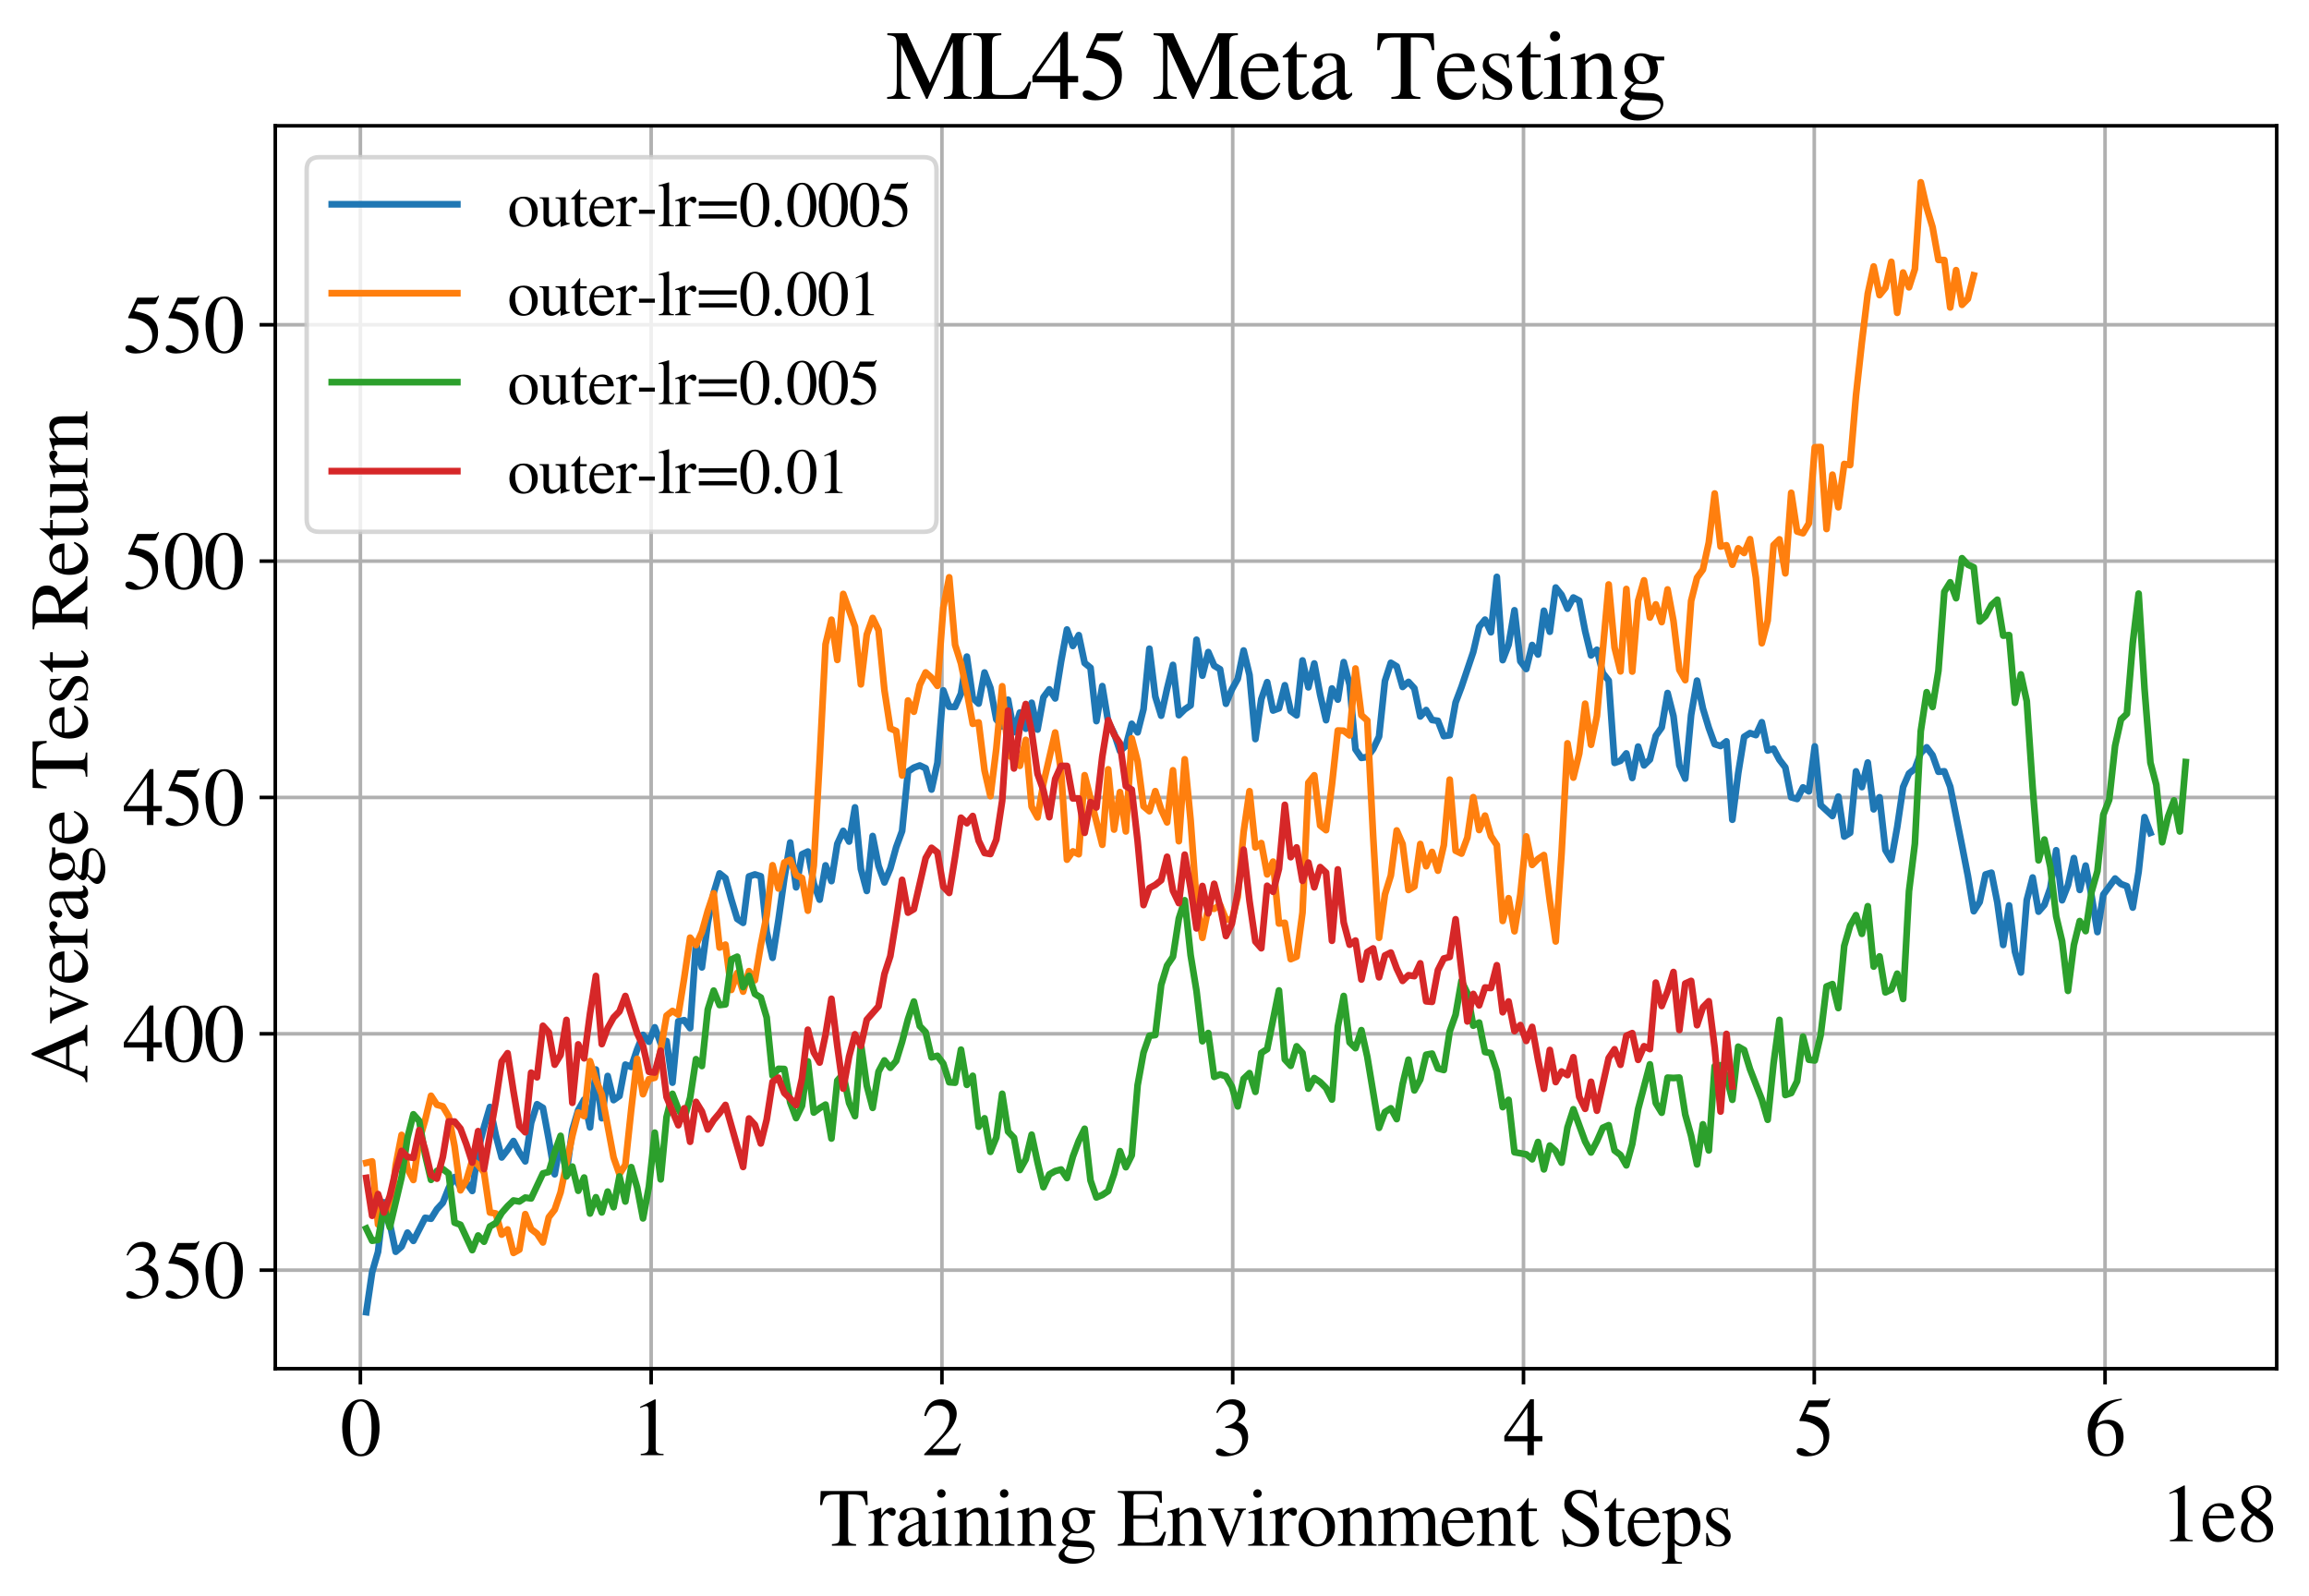 <?xml version="1.0" encoding="utf-8" standalone="no"?>
<!DOCTYPE svg PUBLIC "-//W3C//DTD SVG 1.1//EN"
  "http://www.w3.org/Graphics/SVG/1.1/DTD/svg11.dtd">
<svg xmlns:xlink="http://www.w3.org/1999/xlink" width="515pt" height="355.877pt" viewBox="0 0 515 355.877" xmlns="http://www.w3.org/2000/svg" version="1.1">
 <defs>
  <style type="text/css">*{stroke-linejoin: round; stroke-linecap: butt}</style>
 </defs>
 <g id="figure_1">
  <g id="patch_1">
   <path d="M 0 355.877 
L 515 355.877 
L 515 0 
L 0 0 
z
" style="fill: #ffffff"/>
  </g>
  <g id="axes_1">
   <g id="patch_2">
    <path d="M 61.4 305.26 
L 507.8 305.26 
L 507.8 28.06 
L 61.4 28.06 
z
" style="fill: #ffffff"/>
   </g>
   <g id="matplotlib.axis_1">
    <g id="xtick_1">
     <g id="line2d_1">
      <path d="M 80.378 305.26 
L 80.378 28.06 
" clip-path="url(#p0396f63aa7)" style="fill: none; stroke: #b0b0b0; stroke-width: 0.8; stroke-linecap: square"/>
     </g>
     <g id="line2d_2">
      <defs>
       <path id="m9e7c71a915" d="M 0 0 
L 0 3.5 
" style="stroke: #000000; stroke-width: 0.8"/>
      </defs>
      <g>
       <use xlink:href="#m9e7c71a915" x="80.378" y="305.26" style="stroke: #000000; stroke-width: 0.8"/>
      </g>
     </g>
     <g id="text_1">
      <!-- 0 -->
      <g transform="translate(75.878 324.554)scale(0.18 -0.18)">
       <defs>
        <path id="STIXGeneral-Regular-30" d="M 3046 2112 
Q 3046 1683 2963 1302 
Q 2880 922 2717 602 
Q 2554 282 2266 96 
Q 1978 -90 1600 -90 
Q 1210 -90 915 108 
Q 621 307 461 640 
Q 301 973 227 1350 
Q 154 1728 154 2150 
Q 154 2746 301 3222 
Q 448 3699 790 4012 
Q 1133 4326 1626 4326 
Q 2253 4326 2649 3712 
Q 3046 3098 3046 2112 
z
M 2432 2080 
Q 2432 3091 2217 3625 
Q 2003 4160 1587 4160 
Q 1190 4160 979 3622 
Q 768 3085 768 2106 
Q 768 1120 979 598 
Q 1190 77 1600 77 
Q 2003 77 2217 598 
Q 2432 1120 2432 2080 
z
" transform="scale(0.016)"/>
       </defs>
       <use xlink:href="#STIXGeneral-Regular-30"/>
      </g>
     </g>
    </g>
    <g id="xtick_2">
     <g id="line2d_3">
      <path d="M 145.233 305.26 
L 145.233 28.06 
" clip-path="url(#p0396f63aa7)" style="fill: none; stroke: #b0b0b0; stroke-width: 0.8; stroke-linecap: square"/>
     </g>
     <g id="line2d_4">
      <g>
       <use xlink:href="#m9e7c71a915" x="145.233" y="305.26" style="stroke: #000000; stroke-width: 0.8"/>
      </g>
     </g>
     <g id="text_2">
      <!-- 1 -->
      <g transform="translate(140.733 324.554)scale(0.18 -0.18)">
       <defs>
        <path id="STIXGeneral-Regular-31" d="M 2522 0 
L 755 0 
L 755 96 
Q 1107 115 1235 227 
Q 1363 339 1363 608 
L 1363 3482 
Q 1363 3795 1171 3795 
Q 1082 3795 883 3718 
L 710 3654 
L 710 3744 
L 1856 4326 
L 1914 4307 
L 1914 486 
Q 1914 275 2042 185 
Q 2170 96 2522 96 
L 2522 0 
z
" transform="scale(0.016)"/>
       </defs>
       <use xlink:href="#STIXGeneral-Regular-31"/>
      </g>
     </g>
    </g>
    <g id="xtick_3">
     <g id="line2d_5">
      <path d="M 210.089 305.26 
L 210.089 28.06 
" clip-path="url(#p0396f63aa7)" style="fill: none; stroke: #b0b0b0; stroke-width: 0.8; stroke-linecap: square"/>
     </g>
     <g id="line2d_6">
      <g>
       <use xlink:href="#m9e7c71a915" x="210.089" y="305.26" style="stroke: #000000; stroke-width: 0.8"/>
      </g>
     </g>
     <g id="text_3">
      <!-- 2 -->
      <g transform="translate(205.589 324.554)scale(0.18 -0.18)">
       <defs>
        <path id="STIXGeneral-Regular-32" d="M 3034 877 
L 2688 0 
L 186 0 
L 186 77 
L 1325 1286 
Q 1773 1754 1965 2144 
Q 2157 2534 2157 2950 
Q 2157 3379 1920 3616 
Q 1683 3853 1267 3853 
Q 922 3853 720 3673 
Q 518 3494 326 3021 
L 192 3053 
Q 301 3648 630 3987 
Q 960 4326 1523 4326 
Q 2054 4326 2380 4006 
Q 2707 3686 2707 3200 
Q 2707 2477 1888 1613 
L 832 486 
L 2330 486 
Q 2541 486 2665 569 
Q 2790 653 2944 915 
L 3034 877 
z
" transform="scale(0.016)"/>
       </defs>
       <use xlink:href="#STIXGeneral-Regular-32"/>
      </g>
     </g>
    </g>
    <g id="xtick_4">
     <g id="line2d_7">
      <path d="M 274.945 305.26 
L 274.945 28.06 
" clip-path="url(#p0396f63aa7)" style="fill: none; stroke: #b0b0b0; stroke-width: 0.8; stroke-linecap: square"/>
     </g>
     <g id="line2d_8">
      <g>
       <use xlink:href="#m9e7c71a915" x="274.945" y="305.26" style="stroke: #000000; stroke-width: 0.8"/>
      </g>
     </g>
     <g id="text_4">
      <!-- 3 -->
      <g transform="translate(270.445 324.554)scale(0.18 -0.18)">
       <defs>
        <path id="STIXGeneral-Regular-33" d="M 390 3264 
L 288 3290 
Q 435 3770 748 4048 
Q 1062 4326 1542 4326 
Q 1990 4326 2265 4083 
Q 2541 3840 2541 3450 
Q 2541 2925 1946 2566 
Q 2298 2413 2477 2227 
Q 2758 1914 2758 1402 
Q 2758 890 2464 506 
Q 2246 211 1840 60 
Q 1434 -90 979 -90 
Q 262 -90 262 275 
Q 262 378 339 442 
Q 416 506 525 506 
Q 685 506 915 339 
Q 1197 141 1466 141 
Q 1818 141 2058 425 
Q 2298 710 2298 1120 
Q 2298 1856 1632 2048 
Q 1434 2112 979 2112 
L 979 2202 
Q 1338 2323 1517 2432 
Q 2035 2726 2035 3290 
Q 2035 3610 1852 3776 
Q 1670 3942 1344 3942 
Q 768 3942 390 3264 
z
" transform="scale(0.016)"/>
       </defs>
       <use xlink:href="#STIXGeneral-Regular-33"/>
      </g>
     </g>
    </g>
    <g id="xtick_5">
     <g id="line2d_9">
      <path d="M 339.8 305.26 
L 339.8 28.06 
" clip-path="url(#p0396f63aa7)" style="fill: none; stroke: #b0b0b0; stroke-width: 0.8; stroke-linecap: square"/>
     </g>
     <g id="line2d_10">
      <g>
       <use xlink:href="#m9e7c71a915" x="339.8" y="305.26" style="stroke: #000000; stroke-width: 0.8"/>
      </g>
     </g>
     <g id="text_5">
      <!-- 4 -->
      <g transform="translate(335.3 324.554)scale(0.18 -0.18)">
       <defs>
        <path id="STIXGeneral-Regular-34" d="M 3027 1069 
L 2368 1069 
L 2368 0 
L 1869 0 
L 1869 1069 
L 77 1069 
L 77 1478 
L 2086 4326 
L 2368 4326 
L 2368 1478 
L 3027 1478 
L 3027 1069 
z
M 1869 1478 
L 1869 3674 
L 333 1478 
L 1869 1478 
z
" transform="scale(0.016)"/>
       </defs>
       <use xlink:href="#STIXGeneral-Regular-34"/>
      </g>
     </g>
    </g>
    <g id="xtick_6">
     <g id="line2d_11">
      <path d="M 404.656 305.26 
L 404.656 28.06 
" clip-path="url(#p0396f63aa7)" style="fill: none; stroke: #b0b0b0; stroke-width: 0.8; stroke-linecap: square"/>
     </g>
     <g id="line2d_12">
      <g>
       <use xlink:href="#m9e7c71a915" x="404.656" y="305.26" style="stroke: #000000; stroke-width: 0.8"/>
      </g>
     </g>
     <g id="text_6">
      <!-- 5 -->
      <g transform="translate(400.156 324.554)scale(0.18 -0.18)">
       <defs>
        <path id="STIXGeneral-Regular-35" d="M 2803 4358 
L 2573 3814 
Q 2534 3731 2400 3731 
L 1158 3731 
L 902 3187 
Q 1606 3053 1920 2896 
Q 2234 2739 2502 2368 
Q 2726 2061 2726 1555 
Q 2726 1094 2576 780 
Q 2426 467 2099 224 
Q 1664 -90 1011 -90 
Q 646 -90 422 19 
Q 198 128 198 307 
Q 198 550 486 550 
Q 717 550 960 352 
Q 1210 147 1414 147 
Q 1747 147 2012 480 
Q 2278 813 2278 1229 
Q 2278 1843 1850 2189 
Q 1293 2637 486 2637 
Q 410 2637 410 2688 
L 416 2720 
L 1114 4237 
L 2438 4237 
Q 2547 4237 2608 4269 
Q 2669 4301 2746 4403 
L 2803 4358 
z
" transform="scale(0.016)"/>
       </defs>
       <use xlink:href="#STIXGeneral-Regular-35"/>
      </g>
     </g>
    </g>
    <g id="xtick_7">
     <g id="line2d_13">
      <path d="M 469.512 305.26 
L 469.512 28.06 
" clip-path="url(#p0396f63aa7)" style="fill: none; stroke: #b0b0b0; stroke-width: 0.8; stroke-linecap: square"/>
     </g>
     <g id="line2d_14">
      <g>
       <use xlink:href="#m9e7c71a915" x="469.512" y="305.26" style="stroke: #000000; stroke-width: 0.8"/>
      </g>
     </g>
     <g id="text_7">
      <!-- 6 -->
      <g transform="translate(465.012 324.554)scale(0.18 -0.18)">
       <defs>
        <path id="STIXGeneral-Regular-36" d="M 2854 4378 
L 2867 4275 
Q 2112 4154 1606 3664 
Q 1101 3174 973 2451 
Q 1344 2739 1786 2739 
Q 2349 2739 2672 2380 
Q 2995 2022 2995 1402 
Q 2995 774 2669 378 
Q 2291 -90 1651 -90 
Q 870 -90 518 557 
Q 218 1107 218 1786 
Q 218 2835 915 3552 
Q 1312 3962 1731 4131 
Q 2150 4301 2854 4378 
z
M 2419 1203 
Q 2419 2445 1555 2445 
Q 1235 2445 1024 2275 
Q 813 2106 813 1702 
Q 813 954 1046 522 
Q 1280 90 1722 90 
Q 2061 90 2240 394 
Q 2419 698 2419 1203 
z
" transform="scale(0.016)"/>
       </defs>
       <use xlink:href="#STIXGeneral-Regular-36"/>
      </g>
     </g>
    </g>
    <g id="text_8">
     <!-- Training Environment Steps -->
     <g transform="translate(182.605 344.754)scale(0.18 -0.18)">
      <defs>
       <path id="STIXGeneral-Regular-54" d="M 3795 3149 
L 3642 3149 
Q 3539 3674 3353 3821 
Q 3168 3968 2656 3968 
L 2278 3968 
L 2278 710 
Q 2278 346 2387 243 
Q 2496 141 2893 122 
L 2893 0 
L 1024 0 
L 1024 122 
Q 1427 147 1526 256 
Q 1626 365 1626 787 
L 1626 3968 
L 1242 3968 
Q 723 3968 540 3817 
Q 358 3667 262 3149 
L 109 3149 
L 154 4237 
L 3750 4237 
L 3795 3149 
z
" transform="scale(0.016)"/>
       <path id="STIXGeneral-Regular-72" d="M 1024 2931 
L 1024 2342 
Q 1267 2688 1430 2816 
Q 1594 2944 1792 2944 
Q 1958 2944 2051 2854 
Q 2144 2765 2144 2605 
Q 2144 2470 2077 2393 
Q 2010 2317 1894 2317 
Q 1773 2317 1638 2445 
Q 1536 2541 1472 2541 
Q 1338 2541 1181 2355 
Q 1024 2170 1024 2016 
L 1024 576 
Q 1024 301 1133 205 
Q 1242 109 1568 96 
L 1568 0 
L 32 0 
L 32 96 
Q 339 154 412 224 
Q 486 294 486 538 
L 486 2138 
Q 486 2349 438 2435 
Q 390 2522 269 2522 
Q 166 2522 45 2496 
L 45 2598 
Q 448 2726 992 2944 
L 1024 2931 
z
" transform="scale(0.016)"/>
       <path id="STIXGeneral-Regular-61" d="M 2829 422 
L 2829 243 
Q 2586 -64 2253 -64 
Q 1888 -64 1843 403 
L 1837 403 
Q 1427 -64 909 -64 
Q 608 -64 422 112 
Q 237 288 237 602 
Q 237 1050 685 1350 
Q 992 1555 1837 1869 
L 1837 2214 
Q 1837 2502 1699 2646 
Q 1562 2790 1338 2790 
Q 1146 2790 1018 2697 
Q 890 2605 890 2477 
Q 890 2419 909 2348 
Q 928 2278 928 2208 
Q 928 2112 841 2029 
Q 755 1946 634 1946 
Q 525 1946 441 2029 
Q 358 2112 358 2240 
Q 358 2547 685 2752 
Q 986 2944 1421 2944 
Q 1939 2944 2176 2656 
Q 2291 2522 2323 2384 
Q 2355 2246 2355 1946 
L 2355 723 
Q 2355 301 2554 301 
Q 2682 301 2829 422 
z
M 1837 813 
L 1837 1715 
Q 1248 1510 1018 1293 
Q 800 1094 800 800 
Q 800 557 921 432 
Q 1043 307 1242 307 
Q 1453 307 1613 410 
Q 1747 506 1792 589 
Q 1837 672 1837 813 
z
" transform="scale(0.016)"/>
       <path id="STIXGeneral-Regular-69" d="M 1152 4045 
Q 1152 3904 1056 3811 
Q 960 3718 819 3718 
Q 685 3718 592 3811 
Q 499 3904 499 4045 
Q 499 4179 595 4275 
Q 691 4371 826 4371 
Q 966 4371 1059 4275 
Q 1152 4179 1152 4045 
z
M 1619 0 
L 102 0 
L 102 96 
Q 435 115 521 211 
Q 608 307 608 666 
L 608 2118 
Q 608 2342 563 2432 
Q 518 2522 397 2522 
Q 243 2522 128 2490 
L 128 2592 
L 1120 2944 
L 1146 2918 
L 1146 672 
Q 1146 314 1226 218 
Q 1306 122 1619 96 
L 1619 0 
z
" transform="scale(0.016)"/>
       <path id="STIXGeneral-Regular-6e" d="M 3104 0 
L 1773 0 
L 1779 96 
Q 2016 115 2096 233 
Q 2176 352 2176 672 
L 2176 1946 
Q 2176 2592 1709 2592 
Q 1549 2592 1408 2515 
Q 1267 2438 1050 2227 
L 1050 461 
Q 1050 269 1136 192 
Q 1222 115 1466 96 
L 1466 0 
L 115 0 
L 115 96 
Q 358 115 435 214 
Q 512 314 512 602 
L 512 2157 
Q 512 2394 467 2483 
Q 422 2573 288 2573 
Q 160 2573 102 2547 
L 102 2656 
Q 550 2784 979 2944 
L 1030 2925 
L 1030 2426 
L 1037 2426 
Q 1491 2944 1958 2944 
Q 2323 2944 2518 2688 
Q 2714 2432 2714 1958 
L 2714 544 
Q 2714 288 2790 205 
Q 2867 122 3104 96 
L 3104 0 
z
" transform="scale(0.016)"/>
       <path id="STIXGeneral-Regular-67" d="M 3008 2483 
L 2477 2483 
Q 2598 2208 2598 1946 
Q 2598 1453 2265 1203 
Q 1933 954 1600 954 
Q 1530 954 1357 973 
L 1235 986 
Q 1107 947 979 812 
Q 851 678 851 582 
Q 851 435 1350 410 
L 2176 371 
Q 2528 358 2739 172 
Q 2950 -13 2950 -314 
Q 2950 -685 2566 -986 
Q 2035 -1395 1286 -1395 
Q 826 -1395 502 -1212 
Q 179 -1030 179 -774 
Q 179 -595 320 -419 
Q 461 -243 806 6 
Q 602 102 534 172 
Q 467 243 467 346 
Q 467 531 762 787 
Q 909 915 1037 1043 
Q 717 1203 579 1401 
Q 442 1600 442 1901 
Q 442 2336 752 2640 
Q 1062 2944 1510 2944 
Q 1766 2944 2022 2848 
L 2163 2797 
Q 2349 2733 2515 2733 
L 3008 2733 
L 3008 2483 
z
M 973 2163 
L 973 2144 
Q 973 1683 1155 1398 
Q 1338 1114 1632 1114 
Q 1850 1114 1978 1270 
Q 2106 1427 2106 1690 
Q 2106 2112 1914 2464 
Q 1754 2765 1446 2765 
Q 1222 2765 1097 2605 
Q 973 2445 973 2163 
z
M 2771 -410 
Q 2771 -230 2595 -163 
Q 2419 -96 1978 -96 
Q 1344 -96 941 -13 
Q 749 -243 688 -348 
Q 627 -454 627 -563 
Q 627 -774 880 -902 
Q 1133 -1030 1555 -1030 
Q 2099 -1030 2435 -860 
Q 2771 -691 2771 -410 
z
" transform="scale(0.016)"/>
       <path id="STIXGeneral-Regular-20" transform="scale(0.016)"/>
       <path id="STIXGeneral-Regular-45" d="M 3821 1082 
L 3526 0 
L 77 0 
L 77 122 
Q 442 147 538 252 
Q 634 358 634 730 
L 634 3520 
Q 634 3878 534 3987 
Q 435 4096 77 4115 
L 77 4237 
L 3469 4237 
L 3494 3322 
L 3334 3322 
Q 3264 3750 3085 3872 
Q 2906 3994 2349 3994 
L 1510 3994 
Q 1370 3994 1328 3952 
Q 1286 3910 1286 3763 
L 1286 2355 
L 2253 2355 
Q 2656 2355 2787 2470 
Q 2918 2586 2976 2970 
L 3123 2970 
L 3123 1472 
L 2976 1472 
Q 2918 1875 2790 1984 
Q 2662 2093 2253 2093 
L 1286 2093 
L 1286 538 
Q 1286 346 1420 291 
Q 1555 237 1933 237 
L 2163 237 
Q 2848 237 3136 403 
Q 3424 570 3642 1082 
L 3821 1082 
z
" transform="scale(0.016)"/>
       <path id="STIXGeneral-Regular-76" d="M 3053 2880 
L 3053 2784 
Q 2906 2771 2835 2688 
Q 2765 2605 2637 2285 
L 1818 230 
Q 1690 -90 1638 -90 
Q 1587 -90 1523 77 
Q 1510 96 1497 141 
Q 1485 186 1472 211 
L 704 2048 
Q 499 2534 403 2652 
Q 307 2771 122 2784 
L 122 2880 
L 1376 2880 
L 1376 2784 
Q 1210 2771 1146 2732 
Q 1082 2694 1082 2611 
Q 1082 2509 1139 2368 
L 1792 730 
L 2426 2387 
Q 2464 2483 2464 2579 
Q 2464 2758 2163 2784 
L 2163 2880 
L 3053 2880 
z
" transform="scale(0.016)"/>
       <path id="STIXGeneral-Regular-6f" d="M 3008 1478 
Q 3008 806 2608 371 
Q 2208 -64 1568 -64 
Q 979 -64 582 368 
Q 186 800 186 1459 
Q 186 2125 582 2534 
Q 979 2944 1626 2944 
Q 2221 2944 2614 2537 
Q 3008 2131 3008 1478 
z
M 2432 1306 
Q 2432 2035 2112 2445 
Q 1856 2765 1504 2765 
Q 1171 2765 966 2493 
Q 762 2221 762 1747 
Q 762 928 1101 435 
Q 1318 115 1677 115 
Q 2029 115 2230 432 
Q 2432 749 2432 1306 
z
" transform="scale(0.016)"/>
       <path id="STIXGeneral-Regular-6d" d="M 4960 0 
L 3565 0 
L 3565 96 
Q 3834 122 3907 208 
Q 3981 294 3981 576 
L 3981 1894 
Q 3981 2278 3869 2444 
Q 3757 2611 3488 2611 
Q 3264 2611 3107 2521 
Q 2950 2432 2803 2221 
L 2803 608 
Q 2803 301 2896 201 
Q 2989 102 3264 96 
L 3264 0 
L 1830 0 
L 1830 96 
Q 2112 115 2189 188 
Q 2266 262 2266 550 
L 2266 1901 
Q 2266 2611 1850 2611 
Q 1670 2611 1468 2531 
Q 1267 2451 1171 2336 
Q 1088 2240 1088 2227 
L 1088 448 
Q 1088 243 1177 176 
Q 1267 109 1523 96 
L 1523 0 
L 102 0 
L 102 96 
Q 371 102 460 195 
Q 550 288 550 563 
L 550 2150 
Q 550 2387 499 2480 
Q 448 2573 326 2573 
Q 230 2573 122 2547 
L 122 2656 
Q 557 2778 1011 2944 
L 1062 2925 
L 1062 2451 
L 1075 2451 
Q 1363 2752 1584 2848 
Q 1805 2944 2054 2944 
Q 2560 2944 2733 2406 
Q 3232 2944 3776 2944 
Q 4518 2944 4518 1792 
L 4518 493 
Q 4518 282 4582 202 
Q 4646 122 4794 109 
L 4960 96 
L 4960 0 
z
" transform="scale(0.016)"/>
       <path id="STIXGeneral-Regular-65" d="M 2611 1050 
L 2714 1005 
Q 2330 -64 1376 -64 
Q 813 -64 486 329 
Q 160 723 160 1389 
Q 160 2074 525 2509 
Q 890 2944 1485 2944 
Q 2061 2944 2374 2502 
Q 2560 2246 2592 1773 
L 621 1773 
Q 646 1370 700 1158 
Q 755 947 915 730 
Q 1184 378 1626 378 
Q 1939 378 2153 531 
Q 2368 685 2611 1050 
z
M 634 1978 
L 1939 1978 
Q 1882 2381 1750 2547 
Q 1619 2714 1312 2714 
Q 1043 2714 864 2525 
Q 685 2336 634 1978 
z
" transform="scale(0.016)"/>
       <path id="STIXGeneral-Regular-74" d="M 1702 493 
L 1786 422 
Q 1478 -64 1011 -64 
Q 448 -64 448 749 
L 448 2675 
L 109 2675 
Q 83 2694 83 2720 
Q 83 2771 192 2842 
Q 435 2982 813 3526 
Q 826 3546 874 3606 
Q 922 3667 941 3706 
Q 986 3706 986 3622 
L 986 2880 
L 1632 2880 
L 1632 2675 
L 986 2675 
L 986 845 
Q 986 538 1062 403 
Q 1139 269 1318 269 
Q 1510 269 1702 493 
z
" transform="scale(0.016)"/>
       <path id="STIXGeneral-Regular-53" d="M 3002 2963 
L 2842 2963 
Q 2733 3360 2579 3565 
Q 2189 4064 1651 4064 
Q 1357 4064 1181 3894 
Q 1005 3725 1005 3456 
Q 1005 3328 1069 3206 
Q 1133 3085 1206 2998 
Q 1280 2912 1465 2784 
Q 1651 2656 1766 2589 
Q 1882 2522 2150 2362 
Q 2669 2061 2905 1763 
Q 3142 1466 3142 1107 
Q 3142 576 2771 243 
Q 2400 -90 1837 -90 
Q 1421 -90 1082 58 
Q 915 128 781 128 
Q 704 128 653 70 
Q 602 13 602 -83 
L 461 -83 
L 275 1274 
L 416 1274 
Q 845 141 1734 141 
Q 2074 141 2285 342 
Q 2496 544 2496 858 
Q 2496 1158 2310 1363 
Q 2003 1696 1235 2106 
Q 454 2522 454 3206 
Q 454 3718 768 4022 
Q 1082 4326 1568 4326 
Q 1907 4326 2240 4186 
Q 2413 4109 2522 4109 
Q 2688 4109 2726 4326 
L 2861 4326 
L 3002 2963 
z
" transform="scale(0.016)"/>
       <path id="STIXGeneral-Regular-70" d="M 1018 2931 
L 1018 2438 
Q 1421 2944 1939 2944 
Q 2406 2944 2707 2560 
Q 3008 2176 3008 1581 
Q 3008 883 2621 409 
Q 2234 -64 1664 -64 
Q 1466 -64 1328 -6 
Q 1190 51 1018 211 
L 1018 -794 
Q 1018 -1094 1120 -1180 
Q 1222 -1267 1581 -1274 
L 1581 -1389 
L 32 -1389 
L 32 -1280 
Q 314 -1254 397 -1171 
Q 480 -1088 480 -838 
L 480 2157 
Q 480 2381 429 2451 
Q 378 2522 218 2522 
Q 115 2522 58 2515 
L 58 2618 
Q 506 2752 979 2944 
L 1018 2931 
z
M 1018 2138 
L 1018 563 
Q 1018 422 1238 281 
Q 1459 141 1683 141 
Q 2029 141 2243 467 
Q 2458 794 2458 1325 
Q 2458 1888 2243 2224 
Q 2029 2560 1670 2560 
Q 1446 2560 1232 2419 
Q 1018 2278 1018 2138 
z
" transform="scale(0.016)"/>
       <path id="STIXGeneral-Regular-73" d="M 998 1926 
L 1664 1523 
Q 1984 1331 2105 1164 
Q 2227 998 2227 736 
Q 2227 416 1961 176 
Q 1696 -64 1331 -64 
Q 1030 -64 864 -6 
Q 691 51 570 51 
Q 461 51 416 -26 
L 333 -26 
L 333 979 
L 435 979 
Q 538 512 730 294 
Q 922 77 1248 77 
Q 1485 77 1632 211 
Q 1779 346 1779 550 
Q 1779 845 1440 1030 
L 1094 1222 
Q 326 1651 326 2150 
Q 326 2522 566 2730 
Q 806 2938 1210 2938 
Q 1491 2938 1638 2867 
Q 1754 2816 1818 2816 
Q 1862 2816 1920 2880 
L 1990 2880 
L 2022 2010 
L 1926 2010 
Q 1818 2445 1654 2621 
Q 1491 2797 1203 2797 
Q 986 2797 854 2688 
Q 723 2579 723 2362 
Q 723 2253 796 2128 
Q 870 2003 998 1926 
z
" transform="scale(0.016)"/>
      </defs>
      <use xlink:href="#STIXGeneral-Regular-54"/>
      <use xlink:href="#STIXGeneral-Regular-72" x="61.1"/>
      <use xlink:href="#STIXGeneral-Regular-61" x="94.4"/>
      <use xlink:href="#STIXGeneral-Regular-69" x="138.8"/>
      <use xlink:href="#STIXGeneral-Regular-6e" x="166.6"/>
      <use xlink:href="#STIXGeneral-Regular-69" x="216.6"/>
      <use xlink:href="#STIXGeneral-Regular-6e" x="244.4"/>
      <use xlink:href="#STIXGeneral-Regular-67" x="294.4"/>
      <use xlink:href="#STIXGeneral-Regular-20" x="344.4"/>
      <use xlink:href="#STIXGeneral-Regular-45" x="369.4"/>
      <use xlink:href="#STIXGeneral-Regular-6e" x="430.5"/>
      <use xlink:href="#STIXGeneral-Regular-76" x="480.5"/>
      <use xlink:href="#STIXGeneral-Regular-69" x="530.5"/>
      <use xlink:href="#STIXGeneral-Regular-72" x="558.3"/>
      <use xlink:href="#STIXGeneral-Regular-6f" x="591.6"/>
      <use xlink:href="#STIXGeneral-Regular-6e" x="641.6"/>
      <use xlink:href="#STIXGeneral-Regular-6d" x="691.6"/>
      <use xlink:href="#STIXGeneral-Regular-65" x="769.4"/>
      <use xlink:href="#STIXGeneral-Regular-6e" x="813.8"/>
      <use xlink:href="#STIXGeneral-Regular-74" x="863.8"/>
      <use xlink:href="#STIXGeneral-Regular-20" x="891.6"/>
      <use xlink:href="#STIXGeneral-Regular-53" x="916.6"/>
      <use xlink:href="#STIXGeneral-Regular-74" x="972.2"/>
      <use xlink:href="#STIXGeneral-Regular-65" x="1000"/>
      <use xlink:href="#STIXGeneral-Regular-70" x="1044.4"/>
      <use xlink:href="#STIXGeneral-Regular-73" x="1094.4"/>
     </g>
    </g>
    <g id="text_9">
     <!-- 1e8 -->
     <g transform="translate(481.807 343.754)scale(0.18 -0.18)">
      <defs>
       <path id="STIXGeneral-Regular-38" d="M 2848 992 
Q 2848 499 2505 204 
Q 2163 -90 1587 -90 
Q 1050 -90 704 204 
Q 358 499 358 954 
Q 358 1293 524 1533 
Q 691 1773 1190 2125 
Q 710 2522 553 2765 
Q 397 3008 397 3328 
Q 397 3782 745 4054 
Q 1094 4326 1638 4326 
Q 2106 4326 2410 4060 
Q 2714 3795 2714 3411 
Q 2714 3059 2531 2848 
Q 2349 2637 1856 2374 
Q 2432 1990 2640 1689 
Q 2848 1389 2848 992 
z
M 2272 3411 
Q 2272 3744 2086 3945 
Q 1901 4147 1574 4147 
Q 1248 4147 1059 3977 
Q 870 3808 870 3513 
Q 870 3219 1059 2979 
Q 1248 2739 1670 2490 
Q 1997 2682 2134 2896 
Q 2272 3110 2272 3411 
z
M 1734 1741 
L 1357 1997 
Q 1075 1766 960 1545 
Q 845 1325 845 1011 
Q 845 576 1065 333 
Q 1286 90 1658 90 
Q 1971 90 2166 285 
Q 2362 480 2362 794 
Q 2362 1082 2214 1299 
Q 2067 1517 1734 1741 
z
" transform="scale(0.016)"/>
      </defs>
      <use xlink:href="#STIXGeneral-Regular-31"/>
      <use xlink:href="#STIXGeneral-Regular-65" x="50"/>
      <use xlink:href="#STIXGeneral-Regular-38" x="94.4"/>
     </g>
    </g>
   </g>
   <g id="matplotlib.axis_2">
    <g id="ytick_1">
     <g id="line2d_15">
      <path d="M 61.4 283.287 
L 507.8 283.287 
" clip-path="url(#p0396f63aa7)" style="fill: none; stroke: #b0b0b0; stroke-width: 0.8; stroke-linecap: square"/>
     </g>
     <g id="line2d_16">
      <defs>
       <path id="m83af78165e" d="M 0 0 
L -3.5 0 
" style="stroke: #000000; stroke-width: 0.8"/>
      </defs>
      <g>
       <use xlink:href="#m83af78165e" x="61.4" y="283.287" style="stroke: #000000; stroke-width: 0.8"/>
      </g>
     </g>
     <g id="text_10">
      <!-- 350 -->
      <g transform="translate(27.4 289.434)scale(0.18 -0.18)">
       <use xlink:href="#STIXGeneral-Regular-33"/>
       <use xlink:href="#STIXGeneral-Regular-35" x="50"/>
       <use xlink:href="#STIXGeneral-Regular-30" x="100"/>
      </g>
     </g>
    </g>
    <g id="ytick_2">
     <g id="line2d_17">
      <path d="M 61.4 230.574 
L 507.8 230.574 
" clip-path="url(#p0396f63aa7)" style="fill: none; stroke: #b0b0b0; stroke-width: 0.8; stroke-linecap: square"/>
     </g>
     <g id="line2d_18">
      <g>
       <use xlink:href="#m83af78165e" x="61.4" y="230.574" style="stroke: #000000; stroke-width: 0.8"/>
      </g>
     </g>
     <g id="text_11">
      <!-- 400 -->
      <g transform="translate(27.4 236.721)scale(0.18 -0.18)">
       <use xlink:href="#STIXGeneral-Regular-34"/>
       <use xlink:href="#STIXGeneral-Regular-30" x="50"/>
       <use xlink:href="#STIXGeneral-Regular-30" x="100"/>
      </g>
     </g>
    </g>
    <g id="ytick_3">
     <g id="line2d_19">
      <path d="M 61.4 177.862 
L 507.8 177.862 
" clip-path="url(#p0396f63aa7)" style="fill: none; stroke: #b0b0b0; stroke-width: 0.8; stroke-linecap: square"/>
     </g>
     <g id="line2d_20">
      <g>
       <use xlink:href="#m83af78165e" x="61.4" y="177.862" style="stroke: #000000; stroke-width: 0.8"/>
      </g>
     </g>
     <g id="text_12">
      <!-- 450 -->
      <g transform="translate(27.4 184.009)scale(0.18 -0.18)">
       <use xlink:href="#STIXGeneral-Regular-34"/>
       <use xlink:href="#STIXGeneral-Regular-35" x="50"/>
       <use xlink:href="#STIXGeneral-Regular-30" x="100"/>
      </g>
     </g>
    </g>
    <g id="ytick_4">
     <g id="line2d_21">
      <path d="M 61.4 125.149 
L 507.8 125.149 
" clip-path="url(#p0396f63aa7)" style="fill: none; stroke: #b0b0b0; stroke-width: 0.8; stroke-linecap: square"/>
     </g>
     <g id="line2d_22">
      <g>
       <use xlink:href="#m83af78165e" x="61.4" y="125.149" style="stroke: #000000; stroke-width: 0.8"/>
      </g>
     </g>
     <g id="text_13">
      <!-- 500 -->
      <g transform="translate(27.4 131.296)scale(0.18 -0.18)">
       <use xlink:href="#STIXGeneral-Regular-35"/>
       <use xlink:href="#STIXGeneral-Regular-30" x="50"/>
       <use xlink:href="#STIXGeneral-Regular-30" x="100"/>
      </g>
     </g>
    </g>
    <g id="ytick_5">
     <g id="line2d_23">
      <path d="M 61.4 72.436 
L 507.8 72.436 
" clip-path="url(#p0396f63aa7)" style="fill: none; stroke: #b0b0b0; stroke-width: 0.8; stroke-linecap: square"/>
     </g>
     <g id="line2d_24">
      <g>
       <use xlink:href="#m83af78165e" x="61.4" y="72.436" style="stroke: #000000; stroke-width: 0.8"/>
      </g>
     </g>
     <g id="text_14">
      <!-- 550 -->
      <g transform="translate(27.4 78.583)scale(0.18 -0.18)">
       <use xlink:href="#STIXGeneral-Regular-35"/>
       <use xlink:href="#STIXGeneral-Regular-35" x="50"/>
       <use xlink:href="#STIXGeneral-Regular-30" x="100"/>
      </g>
     </g>
    </g>
    <g id="text_15">
     <!-- Average Test Return -->
     <g transform="translate(19.477 241.641)rotate(-90)scale(0.18 -0.18)">
      <defs>
       <path id="STIXGeneral-Regular-41" d="M 4525 0 
L 2893 0 
L 2893 122 
Q 3149 122 3245 179 
Q 3334 224 3334 333 
Q 3334 499 3213 781 
L 2950 1382 
L 1274 1382 
L 979 653 
Q 922 506 922 384 
Q 922 237 1027 179 
Q 1133 122 1370 122 
L 1370 0 
L 96 0 
L 96 122 
Q 365 147 486 316 
Q 608 486 902 1190 
L 2221 4314 
L 2349 4314 
L 3923 710 
Q 4064 378 4176 262 
Q 4288 147 4525 122 
L 4525 0 
z
M 2861 1645 
L 2118 3405 
L 1382 1645 
L 2861 1645 
z
" transform="scale(0.016)"/>
       <path id="STIXGeneral-Regular-52" d="M 4224 0 
L 3187 0 
L 1664 1971 
L 1306 1958 
L 1306 717 
Q 1306 352 1405 249 
Q 1504 147 1875 122 
L 1875 0 
L 109 0 
L 109 122 
Q 474 154 563 262 
Q 653 371 653 794 
L 653 3526 
Q 653 3885 563 3987 
Q 474 4090 109 4115 
L 109 4237 
L 1850 4237 
Q 2726 4237 3187 3859 
Q 3501 3603 3501 3091 
Q 3501 2221 2342 2042 
L 3622 422 
Q 3757 256 3878 198 
Q 4000 141 4224 122 
L 4224 0 
z
M 1306 3731 
L 1306 2195 
Q 1766 2202 1990 2246 
Q 2214 2291 2438 2413 
Q 2803 2618 2803 3142 
Q 2803 4000 1632 4000 
Q 1459 4000 1382 3945 
Q 1306 3891 1306 3731 
z
" transform="scale(0.016)"/>
       <path id="STIXGeneral-Regular-75" d="M 3072 320 
L 3072 230 
Q 2573 96 2195 -58 
L 2163 -38 
L 2163 486 
L 2150 486 
Q 1747 -64 1235 -64 
Q 870 -64 662 160 
Q 454 384 454 755 
L 454 2362 
Q 454 2598 371 2688 
Q 288 2778 58 2790 
L 58 2880 
L 992 2880 
L 992 813 
Q 992 595 1123 451 
Q 1254 307 1446 307 
Q 1760 307 1984 506 
Q 2067 582 2099 649 
Q 2131 717 2131 877 
L 2131 2355 
Q 2131 2605 2041 2678 
Q 1952 2752 1658 2771 
L 1658 2880 
L 2669 2880 
L 2669 685 
Q 2669 461 2742 390 
Q 2816 320 3034 320 
L 3072 320 
z
" transform="scale(0.016)"/>
      </defs>
      <use xlink:href="#STIXGeneral-Regular-41"/>
      <use xlink:href="#STIXGeneral-Regular-76" x="72.2"/>
      <use xlink:href="#STIXGeneral-Regular-65" x="122.2"/>
      <use xlink:href="#STIXGeneral-Regular-72" x="166.6"/>
      <use xlink:href="#STIXGeneral-Regular-61" x="199.9"/>
      <use xlink:href="#STIXGeneral-Regular-67" x="244.3"/>
      <use xlink:href="#STIXGeneral-Regular-65" x="294.3"/>
      <use xlink:href="#STIXGeneral-Regular-20" x="338.7"/>
      <use xlink:href="#STIXGeneral-Regular-54" x="363.7"/>
      <use xlink:href="#STIXGeneral-Regular-65" x="424.8"/>
      <use xlink:href="#STIXGeneral-Regular-73" x="469.2"/>
      <use xlink:href="#STIXGeneral-Regular-74" x="508.1"/>
      <use xlink:href="#STIXGeneral-Regular-20" x="535.9"/>
      <use xlink:href="#STIXGeneral-Regular-52" x="560.9"/>
      <use xlink:href="#STIXGeneral-Regular-65" x="627.6"/>
      <use xlink:href="#STIXGeneral-Regular-74" x="672"/>
      <use xlink:href="#STIXGeneral-Regular-75" x="699.8"/>
      <use xlink:href="#STIXGeneral-Regular-72" x="749.8"/>
      <use xlink:href="#STIXGeneral-Regular-6e" x="783.1"/>
     </g>
    </g>
   </g>
   <g id="line2d_25">
    <path d="M 81.691 292.66 
L 83.004 283.742 
L 84.318 279.197 
L 85.631 268.164 
L 86.944 272.905 
L 88.258 279.184 
L 89.571 278.035 
L 90.884 274.924 
L 92.198 276.756 
L 94.824 271.622 
L 96.138 271.823 
L 97.451 269.696 
L 98.764 268.267 
L 100.077 264.981 
L 101.391 262.529 
L 102.704 264.921 
L 104.017 263.764 
L 105.331 265.625 
L 106.644 256.475 
L 107.957 251.375 
L 109.271 246.907 
L 110.584 253.187 
L 111.897 258.155 
L 113.211 256.454 
L 114.524 254.497 
L 115.837 257.028 
L 117.151 259.023 
L 118.464 250.442 
L 119.777 246.285 
L 121.091 247.092 
L 122.404 254.149 
L 123.717 261.902 
L 125.031 254.442 
L 126.344 261.682 
L 127.657 252.008 
L 128.971 247.578 
L 130.284 245.269 
L 131.597 251.448 
L 132.911 238.546 
L 134.224 249.404 
L 135.537 239.986 
L 136.851 245.363 
L 138.164 244.441 
L 139.477 237.453 
L 140.791 237.964 
L 142.104 234.072 
L 143.417 230.82 
L 144.731 232.341 
L 146.044 229.135 
L 147.357 232.705 
L 148.671 232.193 
L 149.984 241.469 
L 151.297 227.776 
L 152.611 227.547 
L 153.924 229.32 
L 155.237 210.376 
L 156.551 215.765 
L 157.864 205.837 
L 159.177 199.162 
L 160.491 194.806 
L 161.804 195.861 
L 163.117 200.626 
L 164.431 204.951 
L 165.744 205.831 
L 167.057 195.477 
L 168.371 195.031 
L 169.684 195.446 
L 170.997 207.866 
L 172.311 213.629 
L 173.624 205.228 
L 174.937 195.889 
L 176.25 187.914 
L 177.564 197.904 
L 178.877 190.544 
L 180.19 189.927 
L 181.504 197.081 
L 182.817 200.659 
L 184.13 193.012 
L 185.444 196.519 
L 186.757 188.213 
L 188.07 185.313 
L 189.384 187.697 
L 190.697 180.082 
L 192.01 193.798 
L 193.324 198.711 
L 194.637 186.468 
L 195.95 193.117 
L 197.264 196.812 
L 198.577 193.693 
L 199.89 188.942 
L 201.204 185.351 
L 202.517 172.1 
L 203.83 171.211 
L 205.144 170.729 
L 206.457 171.353 
L 207.77 176.102 
L 209.084 170.133 
L 210.397 153.988 
L 211.71 157.628 
L 213.024 157.662 
L 214.337 154.703 
L 215.65 146.451 
L 216.964 155.683 
L 218.277 156.926 
L 219.59 149.995 
L 220.904 153.43 
L 222.217 160.445 
L 223.53 162.033 
L 224.844 156.067 
L 226.157 163.309 
L 227.47 158.927 
L 228.784 162.525 
L 230.097 156.745 
L 231.41 162.72 
L 232.724 155.523 
L 234.037 153.752 
L 235.35 155.776 
L 236.664 147.545 
L 237.977 140.406 
L 239.29 144.072 
L 240.604 141.663 
L 241.917 147.881 
L 243.23 148.935 
L 244.544 160.831 
L 245.857 153.03 
L 247.17 160.977 
L 248.483 163.544 
L 249.797 167.498 
L 251.11 166.38 
L 252.423 161.434 
L 253.737 163.342 
L 255.05 158.164 
L 256.363 144.687 
L 257.677 155.354 
L 258.99 159.623 
L 260.303 153.625 
L 261.617 148.304 
L 262.93 159.512 
L 264.243 158.216 
L 265.557 157.319 
L 266.87 142.683 
L 268.183 150.692 
L 269.497 145.434 
L 270.81 148.473 
L 272.123 149.267 
L 273.437 156.961 
L 274.75 153.781 
L 276.063 151.416 
L 277.377 145.085 
L 278.69 150.542 
L 280.003 164.84 
L 281.317 155.943 
L 282.63 152.146 
L 283.943 158.471 
L 285.257 157.977 
L 286.57 152.838 
L 287.883 158.597 
L 289.197 159.545 
L 290.51 147.304 
L 291.823 153.297 
L 293.137 147.98 
L 294.45 154.95 
L 295.763 160.627 
L 297.077 153.555 
L 298.39 156.036 
L 299.703 147.679 
L 301.017 152.702 
L 302.33 167.121 
L 303.643 169.036 
L 304.957 168.827 
L 306.27 167.064 
L 307.583 164.286 
L 308.897 151.881 
L 310.21 147.828 
L 311.523 148.632 
L 312.837 153.212 
L 314.15 152.087 
L 315.463 153.525 
L 316.777 159.793 
L 318.09 158.367 
L 319.403 160.584 
L 320.717 160.771 
L 322.03 164.178 
L 323.343 163.984 
L 324.656 156.69 
L 325.97 153.215 
L 328.596 145.414 
L 329.91 139.808 
L 331.223 138.202 
L 332.536 141.016 
L 333.85 128.666 
L 335.163 147.231 
L 336.476 143.789 
L 337.79 136.116 
L 339.103 147.498 
L 340.416 149.21 
L 341.73 143.863 
L 343.043 145.979 
L 344.356 136.219 
L 345.67 140.902 
L 346.983 131.043 
L 348.296 132.681 
L 349.61 135.761 
L 350.923 133.269 
L 352.236 133.969 
L 353.55 140.749 
L 354.863 146.177 
L 356.176 144.922 
L 357.49 150.121 
L 358.803 151.8 
L 360.116 170.153 
L 361.43 169.673 
L 362.743 168.044 
L 364.056 173.519 
L 365.37 166.519 
L 366.683 170.704 
L 367.996 169.405 
L 369.31 164.109 
L 370.623 162.26 
L 371.936 154.571 
L 373.25 159.724 
L 374.563 170.688 
L 375.876 173.659 
L 377.19 159.454 
L 378.503 151.804 
L 379.816 158.01 
L 381.13 162.343 
L 382.443 165.979 
L 383.756 166.391 
L 385.07 165.351 
L 386.383 182.83 
L 387.696 172.419 
L 389.01 164.337 
L 390.323 163.507 
L 391.636 163.952 
L 392.95 161.085 
L 394.263 167.39 
L 395.576 166.992 
L 396.889 169.461 
L 398.203 171.168 
L 399.516 177.832 
L 400.829 178.2 
L 402.143 175.624 
L 403.456 176.498 
L 404.769 166.473 
L 406.083 179.561 
L 408.709 181.996 
L 410.023 177.665 
L 411.336 186.577 
L 412.649 185.754 
L 413.963 172.044 
L 415.276 175.549 
L 416.589 170.07 
L 417.903 180.508 
L 419.216 177.821 
L 420.529 189.594 
L 421.843 191.792 
L 423.156 184.468 
L 424.469 175.545 
L 425.783 172.51 
L 427.096 171.453 
L 428.409 167.934 
L 429.723 166.682 
L 431.036 168.439 
L 432.349 172.132 
L 433.663 172.029 
L 434.976 175.461 
L 437.603 188.616 
L 438.916 195.334 
L 440.229 203.234 
L 441.543 201.195 
L 442.856 195.044 
L 444.169 194.648 
L 445.483 201.246 
L 446.796 210.758 
L 448.109 201.945 
L 449.423 212.274 
L 450.736 216.903 
L 452.049 200.755 
L 453.363 195.717 
L 454.676 203.328 
L 455.989 201.823 
L 457.303 198.075 
L 458.616 189.641 
L 459.929 200.79 
L 461.243 197.436 
L 462.556 191.39 
L 463.869 198.486 
L 465.183 193.062 
L 466.496 199.756 
L 467.809 207.884 
L 469.123 199.532 
L 471.749 195.944 
L 473.062 197.167 
L 474.376 197.653 
L 475.689 202.42 
L 477.002 194.396 
L 478.316 182.256 
L 479.629 185.762 
L 479.629 185.762 
" clip-path="url(#p0396f63aa7)" style="fill: none; stroke: #1f77b4; stroke-width: 1.5; stroke-linecap: square"/>
   </g>
   <g id="line2d_26">
    <path d="M 81.691 259.359 
L 83.004 259.036 
L 84.318 273.097 
L 85.631 271.583 
L 86.944 271.316 
L 88.258 259.892 
L 89.571 253.129 
L 90.884 260.68 
L 92.198 263.179 
L 93.511 254.343 
L 94.824 249.837 
L 96.138 244.399 
L 97.451 246.408 
L 98.764 246.762 
L 100.077 248.963 
L 101.391 255.659 
L 102.704 265.484 
L 104.017 263.256 
L 105.331 258.842 
L 106.644 259.812 
L 107.957 261.496 
L 109.271 270.425 
L 110.584 270.65 
L 111.897 275.358 
L 113.211 274.219 
L 114.524 279.444 
L 115.837 278.71 
L 117.151 270.8 
L 118.464 274.138 
L 119.777 275.141 
L 121.091 277.114 
L 122.404 271.488 
L 123.717 269.805 
L 125.031 265.942 
L 127.657 253.318 
L 128.971 248.125 
L 130.284 248.921 
L 131.597 236.677 
L 132.911 240.869 
L 134.224 244.081 
L 136.851 258.164 
L 138.164 261.881 
L 139.477 259.808 
L 140.791 247.457 
L 142.104 236.165 
L 143.417 244.047 
L 144.731 240.694 
L 146.044 240.373 
L 147.357 234.174 
L 148.671 226.52 
L 149.984 225.479 
L 151.297 226.3 
L 152.611 218.114 
L 153.924 209.136 
L 155.237 210.791 
L 156.551 207.859 
L 157.864 203.161 
L 159.177 199.239 
L 160.491 211.337 
L 161.804 210.688 
L 163.117 220.783 
L 164.431 217.006 
L 165.744 221.171 
L 167.057 216.604 
L 168.371 218.621 
L 169.684 210.821 
L 170.997 204.187 
L 172.311 192.985 
L 173.624 198.163 
L 174.937 192.374 
L 176.25 191.787 
L 177.564 195.183 
L 178.877 195.827 
L 180.19 203.11 
L 181.504 193.064 
L 182.817 169.517 
L 184.13 143.7 
L 185.444 138.217 
L 186.757 147.188 
L 188.07 132.47 
L 190.697 139.767 
L 192.01 152.636 
L 193.324 141.56 
L 194.637 137.826 
L 195.95 140.555 
L 197.264 153.934 
L 198.577 162.473 
L 199.89 163.047 
L 201.204 172.956 
L 202.517 156.24 
L 203.83 158.738 
L 205.144 152.774 
L 206.457 149.975 
L 207.77 151.144 
L 209.084 152.965 
L 210.397 135.514 
L 211.71 128.768 
L 213.024 143.817 
L 214.337 147.963 
L 215.65 154.299 
L 216.964 161.435 
L 218.277 161.123 
L 219.59 171.822 
L 220.904 177.557 
L 222.217 166.991 
L 223.53 153.06 
L 224.844 168.259 
L 226.157 169.337 
L 227.47 170.803 
L 228.784 165.017 
L 230.097 179.915 
L 231.41 182.315 
L 232.724 174.731 
L 235.35 163.377 
L 236.664 172.003 
L 237.977 191.735 
L 239.29 189.893 
L 240.604 190.525 
L 241.917 172.901 
L 244.544 183.202 
L 245.857 188.421 
L 247.17 171.588 
L 248.483 185.027 
L 249.797 176.669 
L 251.11 185.438 
L 252.423 164.687 
L 253.737 169.797 
L 255.05 179.83 
L 256.363 180.932 
L 257.677 176.46 
L 258.99 180.559 
L 260.303 183.419 
L 261.617 171.802 
L 262.93 187.618 
L 264.243 169.35 
L 265.557 182.966 
L 266.87 201.126 
L 268.183 209.171 
L 269.497 202.537 
L 270.81 202.693 
L 272.123 201.837 
L 273.437 205.012 
L 274.75 205.227 
L 276.063 200.02 
L 277.377 185.58 
L 278.69 176.466 
L 280.003 189.002 
L 281.317 188.039 
L 282.63 195.019 
L 283.943 192.18 
L 285.257 205.977 
L 286.57 205.825 
L 287.883 213.928 
L 289.197 213.37 
L 290.51 203.542 
L 291.823 174.568 
L 293.137 172.923 
L 294.45 184.106 
L 295.763 185.155 
L 297.077 175.033 
L 298.39 162.926 
L 299.703 162.986 
L 301.017 164.023 
L 302.33 149.103 
L 303.643 159.507 
L 304.957 160.69 
L 306.27 186.507 
L 307.583 209.165 
L 308.897 199.506 
L 310.21 195.267 
L 311.523 185.221 
L 312.837 188.255 
L 314.15 198.502 
L 315.463 197.729 
L 316.777 188.243 
L 318.09 193.202 
L 319.403 190.02 
L 320.717 194.193 
L 322.03 188.502 
L 323.343 173.883 
L 324.656 189.743 
L 325.97 190.381 
L 327.283 186.814 
L 328.596 177.799 
L 329.91 185.125 
L 331.223 181.914 
L 332.536 186.503 
L 333.85 188.48 
L 335.163 205.403 
L 336.476 200.334 
L 337.79 207.711 
L 339.103 199.497 
L 340.416 186.557 
L 341.73 192.907 
L 343.043 191.588 
L 344.356 190.711 
L 345.67 200.916 
L 346.983 209.978 
L 348.296 190.291 
L 349.61 165.796 
L 350.923 173.439 
L 352.236 168.063 
L 353.55 156.957 
L 354.863 166.107 
L 356.176 159.688 
L 358.803 130.361 
L 360.116 144.431 
L 361.43 149.745 
L 362.743 131.367 
L 364.056 149.784 
L 365.37 134.02 
L 366.683 129.436 
L 367.996 137.733 
L 369.31 134.798 
L 370.623 138.753 
L 371.936 131.471 
L 373.25 138.488 
L 374.563 149.399 
L 375.876 151.692 
L 377.19 134.012 
L 378.503 128.852 
L 379.816 127.038 
L 381.13 121.011 
L 382.443 110.07 
L 383.756 121.889 
L 385.07 121.616 
L 386.383 125.949 
L 387.696 122.293 
L 389.01 123.33 
L 390.323 120.253 
L 391.636 128.857 
L 392.95 143.464 
L 394.263 138.418 
L 395.576 121.582 
L 396.889 120.297 
L 398.203 127.875 
L 399.516 109.919 
L 400.829 118.539 
L 402.143 118.927 
L 403.456 116.717 
L 404.769 99.769 
L 406.083 99.698 
L 407.396 117.986 
L 408.709 105.878 
L 410.023 113.136 
L 411.336 103.485 
L 412.649 103.729 
L 413.963 88.187 
L 415.276 76.308 
L 416.589 65.507 
L 417.903 59.431 
L 419.216 65.821 
L 420.529 64.184 
L 421.843 58.403 
L 423.156 69.769 
L 424.469 60.784 
L 425.783 64.08 
L 427.096 60.022 
L 428.409 40.66 
L 429.723 46.3 
L 431.036 50.646 
L 432.349 57.973 
L 433.663 58 
L 434.976 68.572 
L 436.289 60.253 
L 437.603 67.985 
L 438.916 66.655 
L 440.229 61.416 
L 440.229 61.416 
" clip-path="url(#p0396f63aa7)" style="fill: none; stroke: #ff7f0e; stroke-width: 1.5; stroke-linecap: square"/>
   </g>
   <g id="line2d_27">
    <path d="M 81.691 274.007 
L 83.004 276.732 
L 84.318 276.53 
L 85.631 269.118 
L 86.944 273.708 
L 89.571 262.558 
L 90.884 253.755 
L 92.198 248.534 
L 93.511 250.023 
L 94.824 257.59 
L 96.138 263.15 
L 97.451 261.158 
L 98.764 260.726 
L 100.077 261.759 
L 101.391 272.688 
L 102.704 273.169 
L 105.331 278.825 
L 106.644 275.564 
L 107.957 276.947 
L 109.271 273.552 
L 110.584 272.791 
L 111.897 270.527 
L 113.211 269.024 
L 114.524 267.756 
L 115.837 267.979 
L 117.151 267.11 
L 118.464 267.296 
L 121.091 261.716 
L 122.404 261.388 
L 123.717 257.023 
L 125.031 253.335 
L 126.344 262.369 
L 127.657 260.197 
L 128.971 265.581 
L 130.284 262.637 
L 131.597 270.662 
L 132.911 267.033 
L 134.224 270.411 
L 135.537 265.769 
L 136.851 269.247 
L 138.164 262.395 
L 139.477 267.981 
L 140.791 260.319 
L 142.104 264.829 
L 143.417 271.743 
L 144.731 264.695 
L 146.044 252.628 
L 147.357 263.043 
L 148.671 249.14 
L 149.984 243.968 
L 151.297 247.371 
L 152.611 249.53 
L 153.924 244.847 
L 155.237 236.24 
L 156.551 237.761 
L 157.864 225.177 
L 159.177 220.946 
L 160.491 224.166 
L 161.804 224.01 
L 163.117 213.995 
L 164.431 213.38 
L 165.744 220.159 
L 167.057 217.664 
L 168.371 221.686 
L 169.684 222.482 
L 170.997 226.92 
L 172.311 239.899 
L 173.624 238.39 
L 174.937 238.429 
L 176.25 245.845 
L 177.564 249.376 
L 178.877 246.624 
L 180.19 236.729 
L 181.504 248.138 
L 182.817 247.162 
L 184.13 246.371 
L 185.444 253.937 
L 186.757 241.017 
L 188.07 239.54 
L 189.384 246.012 
L 190.697 248.938 
L 192.01 232.8 
L 193.324 242.13 
L 194.637 247.096 
L 195.95 239.015 
L 197.264 236.512 
L 198.577 238.15 
L 199.89 236.619 
L 201.204 232.362 
L 202.517 227.314 
L 203.83 223.382 
L 205.144 228.854 
L 206.457 230.211 
L 207.77 235.829 
L 209.084 235.483 
L 210.397 237.232 
L 211.71 241.376 
L 213.024 241.478 
L 214.337 234.113 
L 215.65 241.962 
L 216.964 239.947 
L 218.277 251.293 
L 219.59 249.427 
L 220.904 256.903 
L 222.217 253.708 
L 223.53 243.957 
L 224.844 252.388 
L 226.157 253.756 
L 227.47 260.954 
L 228.784 258.58 
L 230.097 253.076 
L 231.41 259.223 
L 232.724 264.782 
L 234.037 261.932 
L 235.35 261.195 
L 236.664 260.843 
L 237.977 262.749 
L 239.29 257.97 
L 240.604 254.464 
L 241.917 251.759 
L 243.23 263.289 
L 244.544 267.073 
L 245.857 266.522 
L 247.17 265.654 
L 248.483 261.84 
L 249.797 256.751 
L 251.11 260.33 
L 252.423 257.674 
L 253.737 242.024 
L 255.05 234.78 
L 256.363 231.013 
L 257.677 230.848 
L 258.99 219.671 
L 260.303 215.354 
L 261.617 213.393 
L 262.93 204.864 
L 264.243 200.794 
L 265.557 213.02 
L 266.87 221.01 
L 268.183 232.237 
L 269.497 230.397 
L 270.81 240.177 
L 272.123 239.635 
L 273.437 240.038 
L 274.75 242.32 
L 276.063 246.771 
L 277.377 240.602 
L 278.69 239.349 
L 280.003 243.521 
L 281.317 234.825 
L 282.63 234 
L 285.257 220.903 
L 286.57 236.297 
L 287.883 237.713 
L 289.197 233.37 
L 290.51 234.854 
L 291.823 242.811 
L 293.137 240.455 
L 294.45 241.337 
L 295.763 242.647 
L 297.077 245.242 
L 298.39 228.958 
L 299.703 222.144 
L 301.017 232.486 
L 302.33 233.776 
L 303.643 229.763 
L 304.957 235.681 
L 307.583 251.551 
L 308.897 248.026 
L 310.21 247.193 
L 311.523 249.601 
L 312.837 241.809 
L 314.15 236.348 
L 315.463 243.197 
L 316.777 240.772 
L 318.09 235.242 
L 319.403 235 
L 320.717 238.299 
L 322.03 238.651 
L 323.343 230.046 
L 324.656 226.328 
L 325.97 218.779 
L 327.283 221.516 
L 328.596 228.762 
L 329.91 228.078 
L 331.223 234.642 
L 332.536 234.875 
L 333.85 238.894 
L 335.163 246.932 
L 336.476 245.312 
L 337.79 256.992 
L 340.416 257.455 
L 341.73 258.566 
L 343.043 254.704 
L 344.356 260.813 
L 345.67 255.511 
L 346.983 256.716 
L 348.296 259.326 
L 349.61 251.47 
L 350.923 247.412 
L 353.55 254.583 
L 354.863 257.043 
L 356.176 254.526 
L 357.49 251.539 
L 358.803 250.961 
L 360.116 256.605 
L 361.43 257.606 
L 362.743 259.92 
L 364.056 255.167 
L 365.37 247.375 
L 367.996 237.386 
L 369.31 246.03 
L 370.623 248.182 
L 371.936 240.351 
L 373.25 240.433 
L 374.563 240.342 
L 375.876 248.578 
L 377.19 253.342 
L 378.503 259.704 
L 379.816 250.765 
L 381.13 256.586 
L 382.443 237.812 
L 383.756 237.594 
L 385.07 240.138 
L 386.383 245.294 
L 387.696 233.448 
L 389.01 234.193 
L 390.323 238.466 
L 392.95 245.224 
L 394.263 249.753 
L 395.576 237.179 
L 396.889 227.471 
L 398.203 244.231 
L 399.516 243.787 
L 400.829 241.153 
L 402.143 231.213 
L 403.456 236.357 
L 404.769 236.521 
L 406.083 230.843 
L 407.396 220.022 
L 408.709 219.492 
L 410.023 224.838 
L 411.336 210.977 
L 412.649 206.453 
L 413.963 204.107 
L 415.276 208.277 
L 416.589 202.119 
L 417.903 215.584 
L 419.216 213.316 
L 420.529 221.337 
L 421.843 220.703 
L 423.156 217.17 
L 424.469 222.805 
L 425.783 198.778 
L 427.096 188.175 
L 428.409 163.07 
L 429.723 154.39 
L 431.036 157.684 
L 432.349 149.594 
L 433.663 131.986 
L 434.976 129.872 
L 436.289 133.423 
L 437.603 124.501 
L 438.916 125.943 
L 440.229 126.53 
L 441.543 138.612 
L 442.856 137.411 
L 444.169 134.944 
L 445.483 133.758 
L 446.796 141.768 
L 448.109 141.65 
L 449.423 156.742 
L 450.736 150.413 
L 452.049 156.371 
L 453.363 175.635 
L 454.676 191.885 
L 455.989 187.248 
L 457.303 193.37 
L 458.616 204.39 
L 459.929 209.904 
L 461.243 220.998 
L 462.556 210.796 
L 463.869 205.434 
L 465.183 207.674 
L 466.496 198.943 
L 467.809 194.301 
L 469.123 181.716 
L 470.436 178.395 
L 471.749 166.353 
L 473.062 160.472 
L 474.376 159.196 
L 475.689 143.432 
L 477.002 132.396 
L 478.316 153.616 
L 479.629 170.082 
L 480.942 175.048 
L 482.256 187.852 
L 483.569 182.127 
L 484.882 178.521 
L 486.196 185.447 
L 487.509 169.972 
L 487.509 169.972 
" clip-path="url(#p0396f63aa7)" style="fill: none; stroke: #2ca02c; stroke-width: 1.5; stroke-linecap: square"/>
   </g>
   <g id="line2d_28">
    <path d="M 81.691 262.712 
L 83.004 271.159 
L 84.318 266.324 
L 85.631 270.423 
L 86.944 266.764 
L 88.258 261.13 
L 89.571 256.691 
L 90.884 258.04 
L 92.198 258.233 
L 93.511 252.06 
L 94.824 256.461 
L 96.138 262.048 
L 97.451 262.886 
L 98.764 258.07 
L 100.077 250.126 
L 101.391 250.146 
L 102.704 251.73 
L 104.017 255.222 
L 105.331 259.301 
L 106.644 252.29 
L 107.957 260.744 
L 110.584 245.564 
L 111.897 236.758 
L 113.211 234.905 
L 114.524 243.382 
L 115.837 251.127 
L 117.151 252.53 
L 118.464 239.247 
L 119.777 240.278 
L 121.091 228.792 
L 122.404 230.252 
L 123.717 237.458 
L 125.031 235.286 
L 126.344 227.478 
L 127.657 245.966 
L 128.971 232.937 
L 130.284 236.044 
L 131.597 226.084 
L 132.911 217.676 
L 134.224 232.876 
L 135.537 229.306 
L 136.851 226.933 
L 138.164 225.589 
L 139.477 222.145 
L 142.104 230.44 
L 143.417 233.244 
L 144.731 239.039 
L 146.044 239.21 
L 147.357 234.349 
L 148.671 244.682 
L 151.297 250.967 
L 152.611 247.193 
L 153.924 254.657 
L 155.237 245.768 
L 156.551 247.909 
L 157.864 251.907 
L 159.177 249.827 
L 160.491 248.272 
L 161.804 246.443 
L 165.744 260.277 
L 167.057 249.464 
L 168.371 250.868 
L 169.684 255.035 
L 170.997 249.744 
L 172.311 241.298 
L 173.624 240.363 
L 174.937 243.784 
L 176.25 245 
L 177.564 246.484 
L 178.877 240.509 
L 180.19 229.667 
L 181.504 234.725 
L 182.817 236.987 
L 184.13 230.754 
L 185.444 222.77 
L 186.757 233.31 
L 188.07 242.804 
L 189.384 235.629 
L 190.697 230.69 
L 192.01 233.3 
L 193.324 227.436 
L 195.95 224.442 
L 197.264 217.26 
L 198.577 213.244 
L 199.89 205.125 
L 201.204 196.239 
L 202.517 203.55 
L 203.83 202.773 
L 206.457 191.389 
L 207.77 189.096 
L 209.084 190.119 
L 210.397 197.761 
L 211.71 199.153 
L 213.024 191.124 
L 214.337 182.379 
L 215.65 183.612 
L 216.964 181.999 
L 218.277 187.503 
L 219.59 190.247 
L 220.904 190.48 
L 222.217 187.27 
L 223.53 178.588 
L 224.844 158.5 
L 226.157 171.393 
L 227.47 162.104 
L 228.784 157.029 
L 230.097 163.149 
L 231.41 172.593 
L 232.724 176.256 
L 234.037 182.264 
L 235.35 173.744 
L 236.664 170.822 
L 237.977 170.838 
L 239.29 178.078 
L 240.604 178.072 
L 241.917 185.75 
L 243.23 178.889 
L 244.544 180.099 
L 245.857 168.719 
L 247.17 160.639 
L 248.483 163.844 
L 249.797 165.785 
L 251.11 175.342 
L 252.423 176.113 
L 253.737 187.596 
L 255.05 201.858 
L 256.363 198.072 
L 257.677 197.365 
L 258.99 196.314 
L 260.303 191.095 
L 261.617 198.658 
L 262.93 201.424 
L 264.243 190.621 
L 265.557 198.091 
L 266.87 207.061 
L 268.183 197.612 
L 269.497 203.713 
L 270.81 197.125 
L 272.123 202.097 
L 273.437 208.768 
L 274.75 206.027 
L 276.063 199.016 
L 277.377 189.505 
L 278.69 200.957 
L 280.003 209.993 
L 281.317 211.495 
L 282.63 197.561 
L 283.943 198.896 
L 285.257 193.772 
L 286.57 179.513 
L 287.883 191.179 
L 289.197 189.008 
L 290.51 196.46 
L 291.823 192.39 
L 293.137 197.897 
L 294.45 193.394 
L 295.763 194.617 
L 297.077 209.826 
L 298.39 193.913 
L 299.703 205.764 
L 301.017 210.703 
L 302.33 209.776 
L 303.643 218.472 
L 304.957 212.352 
L 306.27 211.539 
L 307.583 217.972 
L 308.897 213.104 
L 310.21 212.46 
L 311.523 216.014 
L 312.837 218.771 
L 314.15 217.508 
L 315.463 217.707 
L 316.777 214.861 
L 318.09 223.33 
L 319.403 223.45 
L 320.717 216.374 
L 322.03 213.778 
L 323.343 213.441 
L 324.656 205.03 
L 327.283 227.817 
L 328.596 221.685 
L 329.91 224.225 
L 331.223 220.246 
L 332.536 220.365 
L 333.85 215.283 
L 335.163 225.769 
L 336.476 223.364 
L 337.79 229.978 
L 339.103 228.628 
L 340.416 232.167 
L 341.73 229.039 
L 343.043 236.334 
L 344.356 242.841 
L 345.67 234.182 
L 346.983 241.339 
L 348.296 238.982 
L 349.61 239.786 
L 350.923 235.798 
L 352.236 244.642 
L 353.55 247.307 
L 354.863 241.283 
L 356.176 247.729 
L 358.803 235.981 
L 360.116 234.026 
L 361.43 237.486 
L 362.743 231.02 
L 364.056 230.423 
L 365.37 236.387 
L 366.683 233.348 
L 367.996 233.985 
L 369.31 219.166 
L 370.623 224.38 
L 371.936 221.08 
L 373.25 216.799 
L 374.563 229.737 
L 375.876 219.362 
L 377.19 218.78 
L 378.503 228.656 
L 379.816 224.663 
L 381.13 223.319 
L 382.443 233.677 
L 383.756 247.918 
L 385.07 230.602 
L 386.383 242.33 
L 386.383 242.33 
" clip-path="url(#p0396f63aa7)" style="fill: none; stroke: #d62728; stroke-width: 1.5; stroke-linecap: square"/>
   </g>
   <g id="patch_3">
    <path d="M 61.4 305.26 
L 61.4 28.06 
" style="fill: none; stroke: #000000; stroke-width: 0.8; stroke-linejoin: miter; stroke-linecap: square"/>
   </g>
   <g id="patch_4">
    <path d="M 507.8 305.26 
L 507.8 28.06 
" style="fill: none; stroke: #000000; stroke-width: 0.8; stroke-linejoin: miter; stroke-linecap: square"/>
   </g>
   <g id="patch_5">
    <path d="M 61.4 305.26 
L 507.8 305.26 
" style="fill: none; stroke: #000000; stroke-width: 0.8; stroke-linejoin: miter; stroke-linecap: square"/>
   </g>
   <g id="patch_6">
    <path d="M 61.4 28.06 
L 507.8 28.06 
" style="fill: none; stroke: #000000; stroke-width: 0.8; stroke-linejoin: miter; stroke-linecap: square"/>
   </g>
   <g id="text_16">
    <!-- ML45 Meta Testing -->
    <g transform="translate(197.604 22.06)scale(0.216 -0.216)">
     <defs>
      <path id="STIXGeneral-Regular-4d" d="M 5530 0 
L 3738 0 
L 3738 122 
Q 4115 147 4214 265 
Q 4314 384 4314 787 
L 4314 3661 
L 2682 0 
L 2592 0 
L 979 3514 
L 979 966 
Q 979 448 1088 294 
Q 1197 141 1574 122 
L 1574 0 
L 77 0 
L 77 122 
Q 358 141 480 205 
Q 602 269 650 432 
Q 698 595 698 966 
L 698 3514 
Q 698 3878 589 3984 
Q 480 4090 90 4115 
L 90 4237 
L 1357 4237 
L 2835 1024 
L 4250 4237 
L 5523 4237 
L 5523 4115 
Q 5178 4109 5072 3993 
Q 4966 3878 4966 3520 
L 4966 717 
Q 4966 378 5072 262 
Q 5178 147 5530 122 
L 5530 0 
z
" transform="scale(0.016)"/>
      <path id="STIXGeneral-Regular-4c" d="M 3827 1114 
L 3520 0 
L 77 0 
L 77 122 
Q 429 141 531 256 
Q 634 371 634 736 
L 634 3494 
Q 634 3872 541 3981 
Q 448 4090 77 4115 
L 77 4237 
L 1888 4237 
L 1888 4115 
Q 1498 4090 1392 3984 
Q 1286 3878 1286 3507 
L 1286 538 
Q 1286 358 1398 304 
Q 1510 250 1862 250 
L 2310 250 
Q 3085 250 3392 640 
Q 3520 813 3661 1114 
L 3827 1114 
z
" transform="scale(0.016)"/>
     </defs>
     <use xlink:href="#STIXGeneral-Regular-4d"/>
     <use xlink:href="#STIXGeneral-Regular-4c" x="88.9"/>
     <use xlink:href="#STIXGeneral-Regular-34" x="150"/>
     <use xlink:href="#STIXGeneral-Regular-35" x="200"/>
     <use xlink:href="#STIXGeneral-Regular-20" x="250"/>
     <use xlink:href="#STIXGeneral-Regular-4d" x="275"/>
     <use xlink:href="#STIXGeneral-Regular-65" x="363.9"/>
     <use xlink:href="#STIXGeneral-Regular-74" x="408.3"/>
     <use xlink:href="#STIXGeneral-Regular-61" x="436.1"/>
     <use xlink:href="#STIXGeneral-Regular-20" x="480.5"/>
     <use xlink:href="#STIXGeneral-Regular-54" x="505.5"/>
     <use xlink:href="#STIXGeneral-Regular-65" x="566.6"/>
     <use xlink:href="#STIXGeneral-Regular-73" x="611"/>
     <use xlink:href="#STIXGeneral-Regular-74" x="649.9"/>
     <use xlink:href="#STIXGeneral-Regular-69" x="677.7"/>
     <use xlink:href="#STIXGeneral-Regular-6e" x="705.5"/>
     <use xlink:href="#STIXGeneral-Regular-67" x="755.5"/>
    </g>
   </g>
   <g id="legend_1">
    <g id="patch_7">
     <path d="M 71.2 118.614 
L 206.075 118.614 
Q 208.875 118.614 208.875 115.814 
L 208.875 37.86 
Q 208.875 35.06 206.075 35.06 
L 71.2 35.06 
Q 68.4 35.06 68.4 37.86 
L 68.4 115.814 
Q 68.4 118.614 71.2 118.614 
z
" style="fill: #ffffff; opacity: 0.8; stroke: #cccccc; stroke-linejoin: miter"/>
    </g>
    <g id="line2d_29">
     <path d="M 74 45.56 
L 88 45.56 
L 102 45.56 
" style="fill: none; stroke: #1f77b4; stroke-width: 1.5; stroke-linecap: square"/>
    </g>
    <g id="text_17">
     <!-- outer-lr=0.0005 -->
     <g transform="translate(113.2 50.46)scale(0.14 -0.14)">
      <defs>
       <path id="STIXGeneral-Regular-2d" d="M 1824 1242 
L 250 1242 
L 250 1645 
L 1824 1645 
L 1824 1242 
z
" transform="scale(0.016)"/>
       <path id="STIXGeneral-Regular-6c" d="M 1645 0 
L 134 0 
L 134 96 
Q 435 122 531 221 
Q 627 320 627 589 
L 627 3590 
Q 627 3821 569 3910 
Q 512 4000 358 4000 
Q 224 4000 122 3987 
L 122 4090 
Q 730 4237 1133 4371 
L 1165 4346 
L 1165 557 
Q 1165 288 1254 201 
Q 1344 115 1645 96 
L 1645 0 
z
" transform="scale(0.016)"/>
       <path id="STIXGeneral-Regular-3d" d="M 4077 2048 
L 307 2048 
L 307 2470 
L 4077 2470 
L 4077 2048 
z
M 4077 768 
L 307 768 
L 307 1190 
L 4077 1190 
L 4077 768 
z
" transform="scale(0.016)"/>
       <path id="STIXGeneral-Regular-2e" d="M 1158 275 
Q 1158 134 1052 32 
Q 947 -70 800 -70 
Q 653 -70 550 32 
Q 448 134 448 281 
Q 448 429 553 534 
Q 659 640 806 640 
Q 947 640 1052 531 
Q 1158 422 1158 275 
z
" transform="scale(0.016)"/>
      </defs>
      <use xlink:href="#STIXGeneral-Regular-6f"/>
      <use xlink:href="#STIXGeneral-Regular-75" x="50"/>
      <use xlink:href="#STIXGeneral-Regular-74" x="100"/>
      <use xlink:href="#STIXGeneral-Regular-65" x="127.8"/>
      <use xlink:href="#STIXGeneral-Regular-72" x="172.2"/>
      <use xlink:href="#STIXGeneral-Regular-2d" x="205.5"/>
      <use xlink:href="#STIXGeneral-Regular-6c" x="238.8"/>
      <use xlink:href="#STIXGeneral-Regular-72" x="266.6"/>
      <use xlink:href="#STIXGeneral-Regular-3d" x="299.9"/>
      <use xlink:href="#STIXGeneral-Regular-30" x="368.4"/>
      <use xlink:href="#STIXGeneral-Regular-2e" x="418.4"/>
      <use xlink:href="#STIXGeneral-Regular-30" x="443.4"/>
      <use xlink:href="#STIXGeneral-Regular-30" x="493.4"/>
      <use xlink:href="#STIXGeneral-Regular-30" x="543.4"/>
      <use xlink:href="#STIXGeneral-Regular-35" x="593.4"/>
     </g>
    </g>
    <g id="line2d_30">
     <path d="M 74 65.399 
L 88 65.399 
L 102 65.399 
" style="fill: none; stroke: #ff7f0e; stroke-width: 1.5; stroke-linecap: square"/>
    </g>
    <g id="text_18">
     <!-- outer-lr=0.001 -->
     <g transform="translate(113.2 70.299)scale(0.14 -0.14)">
      <use xlink:href="#STIXGeneral-Regular-6f"/>
      <use xlink:href="#STIXGeneral-Regular-75" x="50"/>
      <use xlink:href="#STIXGeneral-Regular-74" x="100"/>
      <use xlink:href="#STIXGeneral-Regular-65" x="127.8"/>
      <use xlink:href="#STIXGeneral-Regular-72" x="172.2"/>
      <use xlink:href="#STIXGeneral-Regular-2d" x="205.5"/>
      <use xlink:href="#STIXGeneral-Regular-6c" x="238.8"/>
      <use xlink:href="#STIXGeneral-Regular-72" x="266.6"/>
      <use xlink:href="#STIXGeneral-Regular-3d" x="299.9"/>
      <use xlink:href="#STIXGeneral-Regular-30" x="368.4"/>
      <use xlink:href="#STIXGeneral-Regular-2e" x="418.4"/>
      <use xlink:href="#STIXGeneral-Regular-30" x="443.4"/>
      <use xlink:href="#STIXGeneral-Regular-30" x="493.4"/>
      <use xlink:href="#STIXGeneral-Regular-31" x="543.4"/>
     </g>
    </g>
    <g id="line2d_31">
     <path d="M 74 85.237 
L 88 85.237 
L 102 85.237 
" style="fill: none; stroke: #2ca02c; stroke-width: 1.5; stroke-linecap: square"/>
    </g>
    <g id="text_19">
     <!-- outer-lr=0.005 -->
     <g transform="translate(113.2 90.137)scale(0.14 -0.14)">
      <use xlink:href="#STIXGeneral-Regular-6f"/>
      <use xlink:href="#STIXGeneral-Regular-75" x="50"/>
      <use xlink:href="#STIXGeneral-Regular-74" x="100"/>
      <use xlink:href="#STIXGeneral-Regular-65" x="127.8"/>
      <use xlink:href="#STIXGeneral-Regular-72" x="172.2"/>
      <use xlink:href="#STIXGeneral-Regular-2d" x="205.5"/>
      <use xlink:href="#STIXGeneral-Regular-6c" x="238.8"/>
      <use xlink:href="#STIXGeneral-Regular-72" x="266.6"/>
      <use xlink:href="#STIXGeneral-Regular-3d" x="299.9"/>
      <use xlink:href="#STIXGeneral-Regular-30" x="368.4"/>
      <use xlink:href="#STIXGeneral-Regular-2e" x="418.4"/>
      <use xlink:href="#STIXGeneral-Regular-30" x="443.4"/>
      <use xlink:href="#STIXGeneral-Regular-30" x="493.4"/>
      <use xlink:href="#STIXGeneral-Regular-35" x="543.4"/>
     </g>
    </g>
    <g id="line2d_32">
     <path d="M 74 105.075 
L 88 105.075 
L 102 105.075 
" style="fill: none; stroke: #d62728; stroke-width: 1.5; stroke-linecap: square"/>
    </g>
    <g id="text_20">
     <!-- outer-lr=0.01 -->
     <g transform="translate(113.2 109.975)scale(0.14 -0.14)">
      <use xlink:href="#STIXGeneral-Regular-6f"/>
      <use xlink:href="#STIXGeneral-Regular-75" x="50"/>
      <use xlink:href="#STIXGeneral-Regular-74" x="100"/>
      <use xlink:href="#STIXGeneral-Regular-65" x="127.8"/>
      <use xlink:href="#STIXGeneral-Regular-72" x="172.2"/>
      <use xlink:href="#STIXGeneral-Regular-2d" x="205.5"/>
      <use xlink:href="#STIXGeneral-Regular-6c" x="238.8"/>
      <use xlink:href="#STIXGeneral-Regular-72" x="266.6"/>
      <use xlink:href="#STIXGeneral-Regular-3d" x="299.9"/>
      <use xlink:href="#STIXGeneral-Regular-30" x="368.4"/>
      <use xlink:href="#STIXGeneral-Regular-2e" x="418.4"/>
      <use xlink:href="#STIXGeneral-Regular-30" x="443.4"/>
      <use xlink:href="#STIXGeneral-Regular-31" x="493.4"/>
     </g>
    </g>
   </g>
  </g>
 </g>
 <defs>
  <clipPath id="p0396f63aa7">
   <rect x="61.4" y="28.06" width="446.4" height="277.2"/>
  </clipPath>
 </defs>
</svg>
